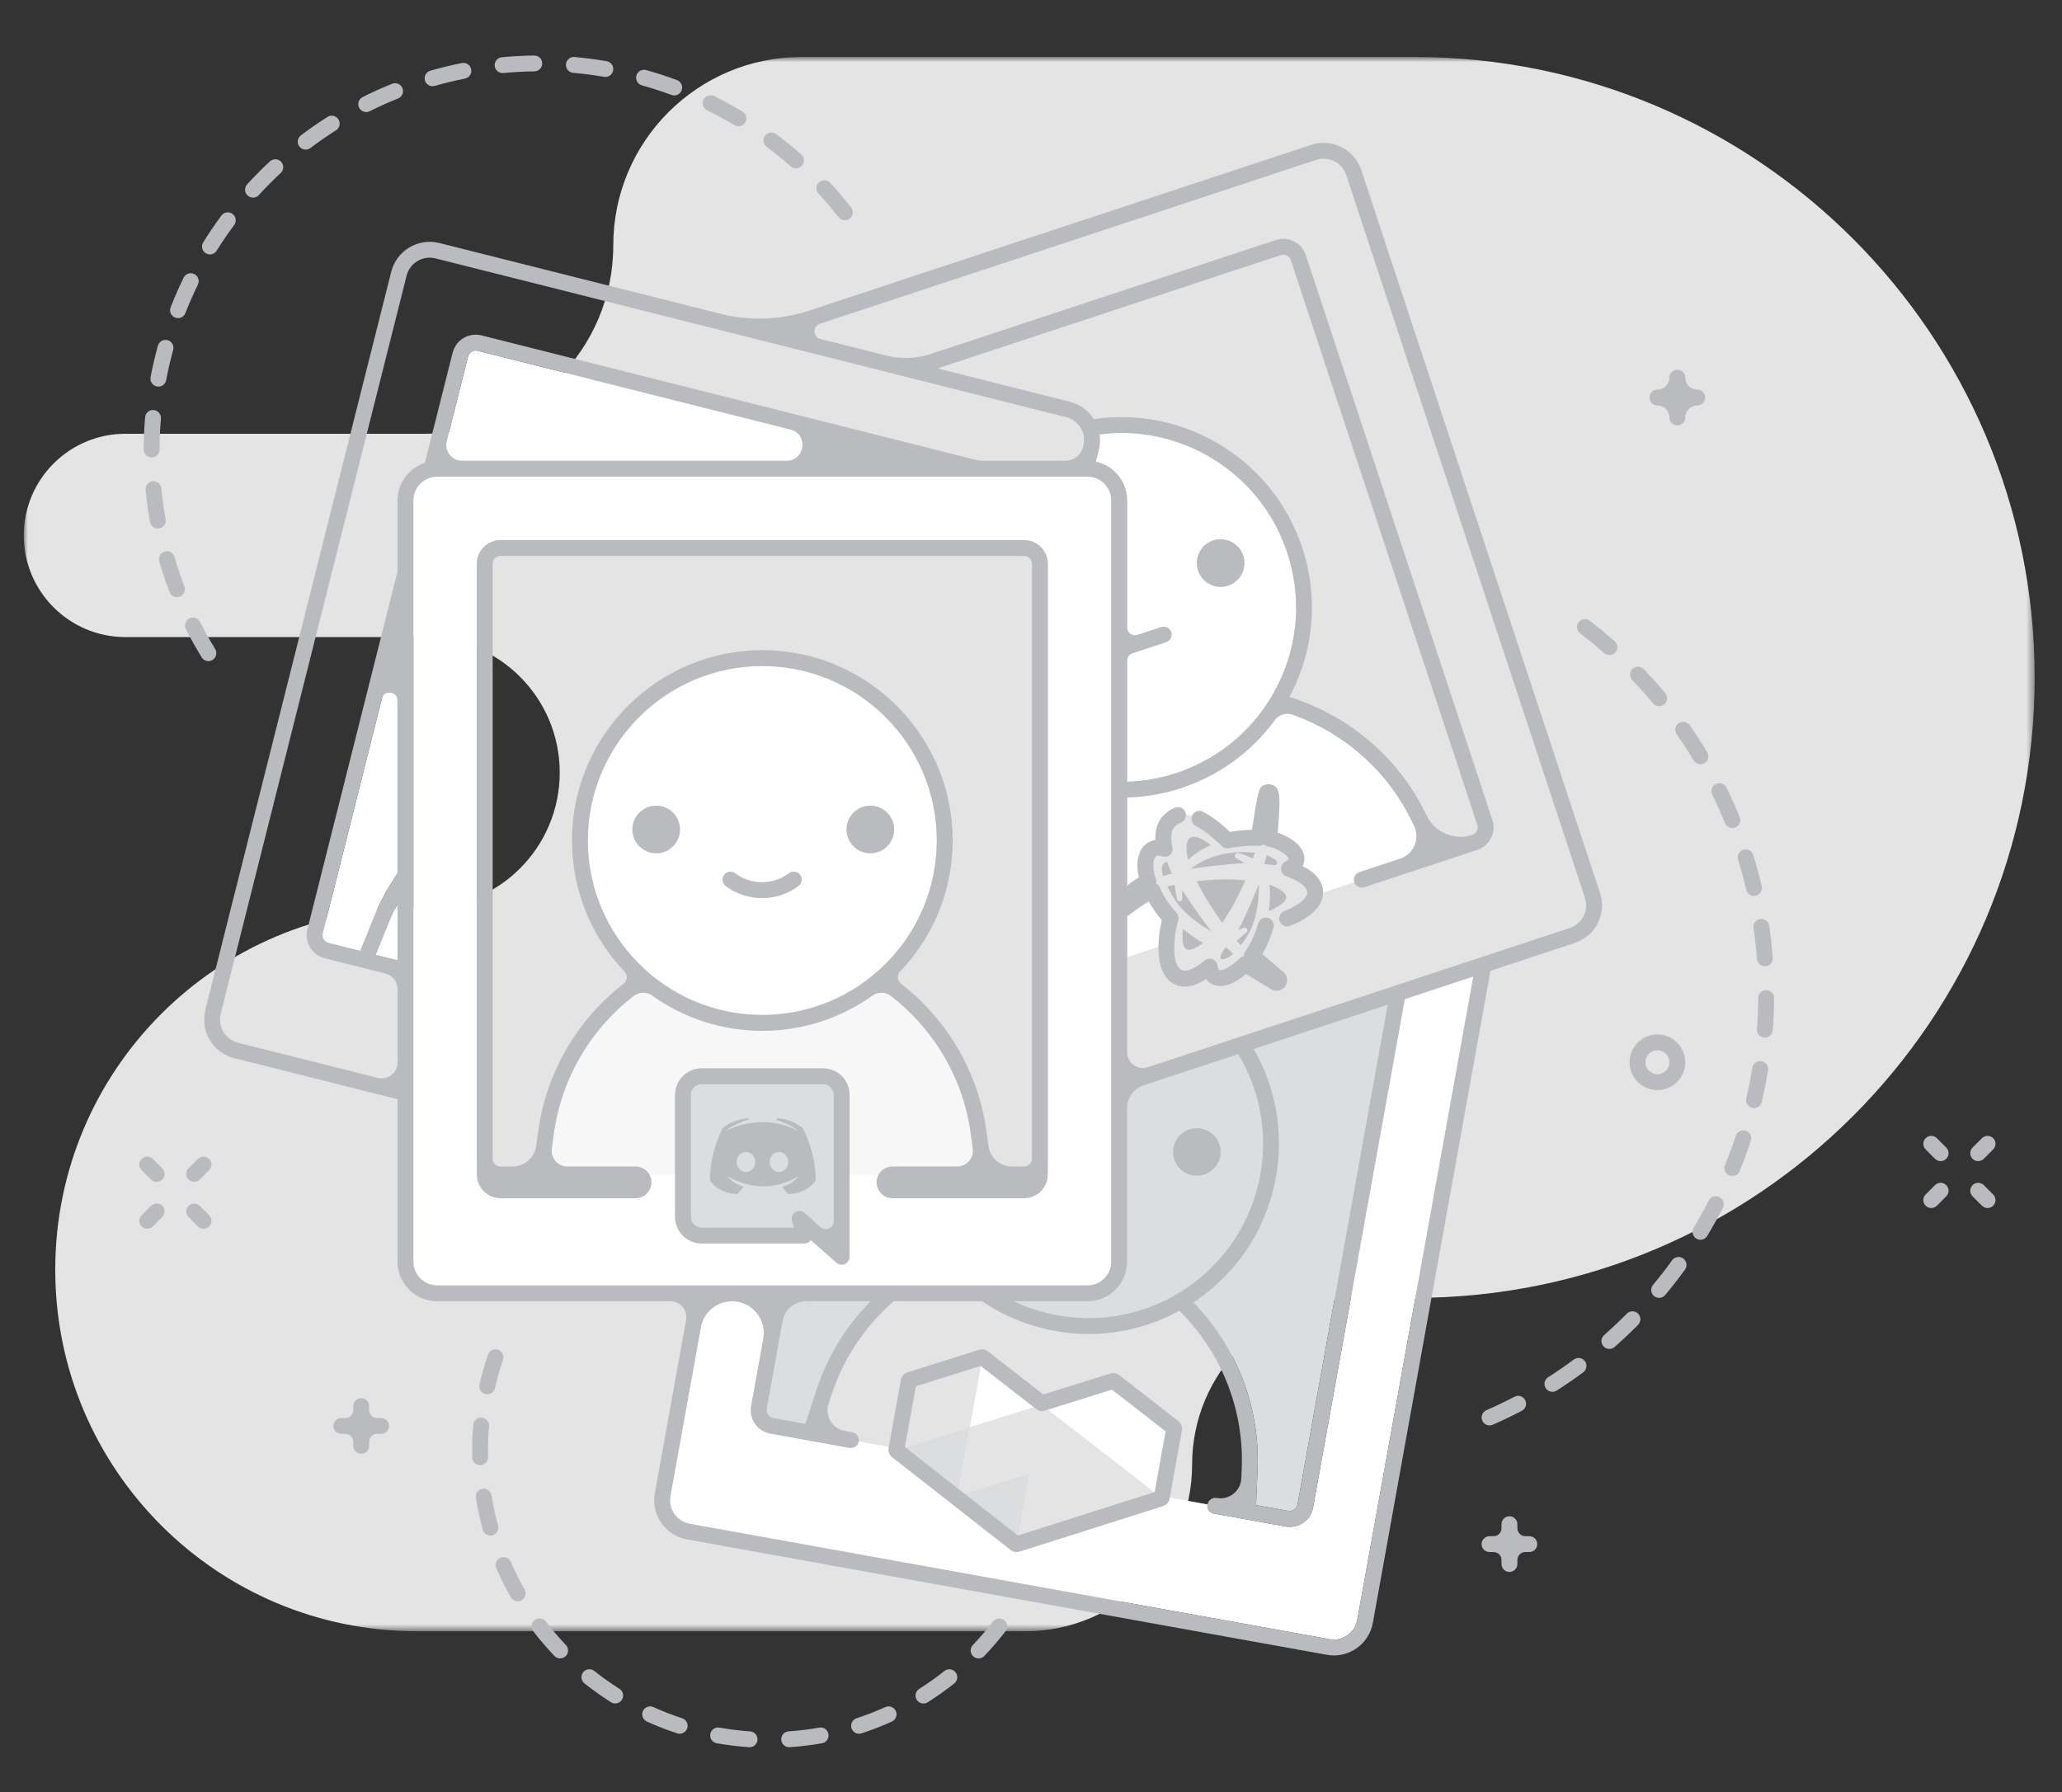 <svg xmlns="http://www.w3.org/2000/svg" width="260" height="226" viewBox="0 0 260 226" xmlns:xlink="http://www.w3.org/1999/xlink">
  <rect x="0" y="0" width="260" height="226" fill="#333333" stroke="none"/>
  <defs>
    <polygon id="a" points="0 199.373 0 .84 253.552 .84 253.552 199.373 0 199.373"/>
  </defs>
  <g fill="none" fill-rule="evenodd">
    <g transform="translate(3 6)">
      <g transform="translate(0 .345)">
        <mask id="b" fill="white">
          <use xlink:href="#a"/>
        </mask>
        <path fill="#F7F7F8" fill-opacity=".9" d="M12.82,48.357 L50.57,48.357 C63.692,48.357 74.329,37.719 74.329,24.598 C74.329,11.477 84.966,0.84 98.087,0.84 L175.312,0.84 C218.523,0.84 253.552,35.87 253.552,79.081 L253.552,79.089 C253.552,122.3 218.523,157.33 175.312,157.33 L168.336,157.33 C156.727,157.33 147.316,166.741 147.316,178.349 L147.316,178.353 C147.316,189.961 137.905,199.373 126.296,199.373 L49.566,199.373 C24.382,199.373 3.966,178.958 3.966,153.774 C3.966,128.59 24.382,108.174 49.566,108.174 L50.489,108.174 C59.927,108.174 67.577,100.524 67.577,91.086 C67.577,81.65 59.927,73.999 50.489,73.999 L12.82,73.999 C5.74,73.999 -0,68.259 -0,61.179 L-0,61.176 C-0,54.096 5.74,48.357 12.82,48.357" mask="url(#b)"/>
      </g>
      <path fill="#FFFFFF" d="M144.476,183.004 C144.468,183.057 144.453,183.108 144.435,183.159 C144.418,183.209 144.399,183.262 144.382,183.297 C144.351,183.364 144.292,183.462 144.246,183.521 C144.226,183.547 144.206,183.571 144.183,183.596 C144.155,183.625 144.125,183.653 144.095,183.68 C144.066,183.705 144.03,183.734 143.993,183.762 L143.993,183.763 C143.975,183.776 143.953,183.79 143.93,183.804 C143.923,183.809 143.915,183.814 143.907,183.817 C143.881,183.833 143.852,183.848 143.828,183.859 C143.827,183.86 143.827,183.86 143.826,183.861 C143.774,183.889 143.719,183.911 143.662,183.929 L125.549,189.676 C125.508,189.689 125.457,189.7 125.407,189.71 C125.379,189.715 125.35,189.72 125.32,189.724 C125.308,189.725 125.296,189.727 125.282,189.727 C125.255,189.73 125.228,189.731 125.203,189.731 L125.203,189.73 C125.115,189.743 125.038,189.724 124.975,189.712 C124.859,189.691 124.749,189.654 124.647,189.602 C124.621,189.588 124.585,189.567 124.559,189.552 C124.538,189.538 124.489,189.506 124.468,189.49 L109.487,177.764 C109.456,177.739 109.425,177.713 109.397,177.685 C109.374,177.661 109.352,177.639 109.332,177.616 C109.311,177.592 109.269,177.542 109.251,177.516 C109.219,177.471 109.18,177.406 109.156,177.356 C109.145,177.337 109.135,177.314 109.124,177.288 C109.108,177.252 109.094,177.214 109.082,177.176 C109.064,177.117 109.043,177.019 109.037,176.957 C109.028,176.878 109.029,176.75 109.04,176.671 L109.076,176.471 L105.272,175.785 C105.175,176.328 104.659,176.692 104.112,176.592 L94.135,174.792 C92.507,174.498 91.421,172.935 91.715,171.307 L94.096,158.108 L85.966,158.108 L81.534,182.681 C81.24,184.308 82.326,185.871 83.954,186.165 L164.653,200.72 C165.44,200.866 166.238,200.69 166.895,200.233 C167.554,199.775 167.994,199.089 168.137,198.3 L182.774,117.146 L174.131,120 L162.571,184.088 C162.31,185.536 161.043,186.555 159.621,186.555 C159.445,186.555 159.267,186.539 159.087,186.507 L150.065,184.88 C149.52,184.781 149.16,184.262 149.257,183.718 L144.502,182.86 L144.476,183.004 Z"/>
      <path fill="#DCDDDE" d="M94.49 172.823L98.552 173.555 99.948 169.274C101.356 164.953 103.738 161.173 106.778 158.107L96.128 158.107 93.683 171.662C93.585 172.204 93.948 172.726 94.49 172.823M155.082 126.29C157.899 131.186 158.895 136.859 157.881 142.483 156.744 148.792 153.218 154.28 147.952 157.936 147.796 158.045 147.633 158.137 147.476 158.241 152.79 163.712 155.905 171.251 155.567 179.305L155.379 183.806 159.441 184.538C159.983 184.638 160.506 184.274 160.603 183.732L171.97 120.714 155.082 126.29z"/>
      <polygon fill="#DCDDDE" points="111.603 168.051 111.634 168.073 111.602 168.049"/>
      <path fill="#DCDDDE" d="M144.961,138.742 C145.255,137.111 146.815,136.028 148.446,136.321 C150.077,136.615 151.16,138.177 150.866,139.806 C150.572,141.436 149.012,142.52 147.381,142.226 C145.751,141.933 144.667,140.373 144.961,138.742 L144.961,138.742 Z M139.122,153.107 C139.122,155.864 136.878,158.107 134.122,158.107 L124.856,158.107 C126.567,158.917 128.408,159.522 130.358,159.874 C136.143,160.919 141.984,159.643 146.811,156.294 C151.638,152.942 154.871,147.911 155.914,142.129 C156.895,136.685 155.77,131.345 153.128,126.936 L139.122,131.56 L139.122,153.107 Z"/>
      <polygon fill="#FFFFFF" points="127.355 171.458 120.682 166.275 119.294 173.97"/>
      <polygon fill="#DCDDDE" points="119.225 174.064 119.208 174.051 111.183 176.552 117.837 181.76"/>
      <polygon fill="#FFFFFF" points="135.799 176.947 142.557 182.181 142.595 182.17 143.977 174.506 137.215 169.244 129.124 171.777"/>
      <polygon fill="#DCDDDE" points="126.776 179.878 118.614 182.368 125.35 187.641 125.378 187.632"/>
      <polygon fill="#DCDDDE" points="139.17 114.696 139.17 114.696 143.071 113.408"/>
      <path fill="#FFFFFF" d="M143.071 113.407C143.082 112.276 143.248 111.103 143.504 110.046 142.833 109.263 142.297 108.487 141.863 107.669 140.894 108.224 139.813 109.052 139.435 109.347 139.339 109.422 139.23 109.468 139.121 109.513L139.121 114.609C139.135 114.639 139.159 114.662 139.17 114.695L143.071 113.407zM139.121 105.717C139.548 105.349 140.041 104.981 140.609 104.656 140.376 103.683 140.314 102.491 140.722 101.509 141.026 100.781 141.569 100.257 142.25 100.032 142.393 99.985 142.541 99.95 142.692 99.93 142.607 98.115 143.296 96.836 144.779 96.042 144.925 95.965 145.075 95.901 145.228 95.85 145.755 95.673 146.32 95.958 146.494 96.482 146.52 96.562 146.518 96.643 146.524 96.724 146.774 96.749 147.036 96.802 147.312 96.891 147.323 96.864 147.321 96.836 147.335 96.81 147.589 96.319 148.191 96.123 148.683 96.379 149.727 96.917 150.87 97.772 152.083 98.922 153.09 98.757 153.998 98.67 154.862 98.657 155.716 93.238 155.752 93.225 156.52 92.974 156.689 92.919 156.95 92.884 157.12 92.918 158.436 93.194 158.518 94.049 158.101 99.01 159.56 99.509 161.292 100.571 161.452 102.081 161.482 102.365 161.466 102.781 161.252 103.221 162.953 104.106 163.819 105.218 163.832 106.539 163.832 106.543 163.831 106.548 163.831 106.552L167.761 105.255C167.588 104.731 167.871 104.165 168.397 103.992L176.804 101.216 174.941 97.416C171.571 90.537 165.494 85.699 158.54 83.659 155.579 88.238 151.19 91.654 145.939 93.387 143.679 94.134 141.387 94.507 139.121 94.572L139.121 105.717z"/>
      <path fill="#FFFFFF" d="M149.971 62.16C151.545 61.639 153.241 62.495 153.761 64.067 154.28 65.641 153.426 67.338 151.852 67.856 150.279 68.376 148.583 67.522 148.063 65.948 147.544 64.376 148.398 62.679 149.971 62.16M139.121 57.108L139.121 74.501 143.411 73.085C143.936 72.907 144.501 73.198 144.674 73.722 144.847 74.246 144.562 74.811 144.038 74.984L139.121 76.606 139.121 92.582C141.179 92.516 143.26 92.165 145.312 91.489 150.892 89.645 155.42 85.74 158.063 80.493 160.706 75.243 161.147 69.279 159.304 63.7 156.254 54.462 147.633 48.596 138.396 48.596 137.484 48.596 136.565 48.67 135.645 48.786 135.74 49.429 135.708 50.09 135.545 50.739L135.171 52.222C137.425 52.708 139.121 54.712 139.121 57.108M38.425 112.906L42.428 113.913 44.113 109.734C44.918 107.74 45.933 105.882 47.122 104.172L47.122 74.272 37.699 111.692C37.565 112.227 37.89 112.77 38.425 112.906M57.227 38.237C56.967 38.172 56.699 38.212 56.47 38.348 56.241 38.485 56.079 38.704 56.013 38.963L52.703 52.108 112.313 52.108 57.227 38.237zM44.385 114.406L47.121 115.094 47.121 108.01C46.699 108.808 46.31 109.632 45.967 110.483L44.385 114.406z"/>
      <path fill="#FFFFFF" d="M57.121,65.108 C57.121,63.454 58.468,62.108 60.121,62.108 L126.121,62.108 C127.775,62.108 129.121,63.454 129.121,65.108 L129.121,140.108 C129.121,141.762 127.775,143.108 126.121,143.108 L109.954,143.108 C109.4,143.108 108.954,142.661 108.954,142.108 L104.121,142.108 L104.121,152.488 C104.121,152.88 103.892,153.236 103.535,153.398 C103.403,153.459 103.261,153.488 103.121,153.488 C102.885,153.488 102.65,153.404 102.465,153.242 L99.24,150.39 C99.236,150.398 99.23,150.406 99.225,150.414 C99.035,150.665 98.74,150.812 98.424,150.812 L85.46,150.812 C83.62,150.812 82.121,149.31 82.121,147.463 L82.121,142.108 L77.26,142.108 C77.26,142.661 76.811,143.108 76.26,143.108 L60.121,143.108 C58.468,143.108 57.121,141.762 57.121,140.108 L57.121,65.108 Z M52.121,156.108 L134.121,156.108 C135.775,156.108 137.121,154.762 137.121,153.108 L137.121,57.108 C137.121,55.454 135.775,54.108 134.121,54.108 L52.121,54.108 C50.468,54.108 49.121,55.454 49.121,57.108 L49.121,153.108 C49.121,154.762 50.468,156.108 52.121,156.108 L52.121,156.108 Z"/>
      <path fill="#F7F7F8" d="M109.953,141.108 L119.974,141.108 L119.398,136.917 C118.354,129.325 114.098,122.824 108.129,118.706 C104.016,122.012 98.797,123.997 93.121,123.997 C87.446,123.997 82.228,122.012 78.115,118.707 C72.145,122.824 67.888,129.326 66.844,136.917 L66.268,141.108 L76.26,141.108 C76.812,141.108 77.26,141.555 77.26,142.108 L82.121,142.108 L82.121,132.078 C82.121,130.231 83.62,128.729 85.46,128.729 L100.782,128.729 C102.623,128.729 104.121,130.231 104.121,132.078 L104.121,142.108 L108.953,142.108 C108.953,141.555 109.401,141.108 109.953,141.108"/>
      <path fill="#FFFFFF" d="M79.74,95.608 C81.397,95.608 82.74,96.951 82.74,98.608 C82.74,100.265 81.397,101.608 79.74,101.608 C78.083,101.608 76.74,100.265 76.74,98.608 C76.74,96.951 78.083,95.608 79.74,95.608 M88.306,104.345 C88.636,103.903 89.239,103.796 89.683,104.122 L89.726,104.154 C91.721,105.64 94.501,105.629 96.484,104.128 C96.924,103.794 97.552,103.881 97.885,104.322 C98.218,104.763 98.131,105.39 97.69,105.723 C96.338,106.746 94.712,107.257 93.087,107.257 C91.482,107.257 89.877,106.759 88.534,105.76 C88.091,105.43 87.977,104.789 88.306,104.345 M109.742,98.608 C109.742,100.265 108.399,101.608 106.742,101.608 C105.085,101.608 103.742,100.265 103.742,98.608 C103.742,96.951 105.085,95.608 106.742,95.608 C108.399,95.608 109.742,96.951 109.742,98.608 M115.122,99.997 C115.122,87.866 105.253,77.997 93.122,77.997 C80.991,77.997 71.122,87.866 71.122,99.997 C71.122,112.128 80.991,121.997 93.122,121.997 C105.253,121.997 115.122,112.128 115.122,99.997"/>
      <path fill="#DCDDDE" d="M95.223 141.796C95.87 141.796 96.393 141.232 96.393 140.536 96.393 139.841 95.87 139.276 95.223 139.276 94.577 139.276 94.054 139.841 94.054 140.536 94.054 141.232 94.577 141.796 95.223 141.796M91.058 141.796C91.704 141.796 92.227 141.232 92.227 140.536 92.227 139.841 91.704 139.276 91.058 139.276 90.411 139.276 89.888 139.841 89.888 140.536 89.888 141.232 90.411 141.796 91.058 141.796"/>
      <path fill="#DCDDDE" d="M90.759,143.653 C90.414,144.088 89.996,144.593 89.996,144.593 C87.471,144.516 86.507,142.858 86.507,142.858 C86.507,139.196 88.151,136.226 88.151,136.226 C89.798,134.993 91.358,135.032 91.358,135.032 L91.475,135.166 C89.413,135.756 88.475,136.662 88.475,136.662 C88.475,136.662 88.72,136.52 89.154,136.337 C90.381,135.799 91.347,135.655 91.748,135.617 C91.812,135.607 91.875,135.597 91.94,135.59 C92.642,135.501 93.423,135.476 94.251,135.569 C95.337,135.691 96.507,136.014 97.695,136.662 C97.695,136.662 96.797,135.804 94.847,135.215 L95.007,135.032 C95.007,135.032 96.568,134.993 98.213,136.226 C98.213,136.226 99.859,139.196 99.859,142.858 C99.859,142.858 98.894,144.516 96.369,144.593 C96.369,144.593 95.962,144.101 95.62,143.671 C97.121,143.252 97.687,142.316 97.687,142.316 C97.215,142.624 96.769,142.839 96.368,142.991 C95.799,143.226 95.243,143.385 94.707,143.484 C93.613,143.686 92.607,143.637 91.745,143.478 C91.095,143.357 90.529,143.174 90.067,142.988 C89.805,142.888 89.524,142.759 89.228,142.596 C89.19,142.576 89.155,142.556 89.122,142.538 C89.104,142.529 89.088,142.519 89.072,142.509 C88.867,142.393 88.756,142.316 88.756,142.316 C88.756,142.316 89.305,143.224 90.759,143.653 L90.759,143.653 Z M102.122,132.078 C102.122,131.335 101.521,130.729 100.782,130.729 L85.461,130.729 C84.722,130.729 84.122,131.335 84.122,132.078 L84.122,147.464 C84.122,148.207 84.722,148.812 85.461,148.812 L97.095,148.812 L96.858,147.988 C96.733,147.556 96.912,147.095 97.294,146.859 C97.456,146.759 97.637,146.711 97.818,146.711 C98.064,146.711 98.308,146.801 98.498,146.977 L102.122,150.289 L102.122,132.078 Z"/>
      <path fill="#B9BBBE" d="M22.944 25.934C23.109 26.037 23.291 26.085 23.472 26.085 23.806 26.085 24.132 25.918 24.321 25.614 25.008 24.511 25.75 23.421 26.527 22.375 26.856 21.932 26.763 21.306 26.319 20.977 25.876 20.648 25.249 20.741 24.92 21.184 24.112 22.273 23.34 23.408 22.624 24.557 22.332 25.026 22.475 25.642 22.944 25.934M19.082 34.052C19.202 34.099 19.325 34.12 19.445 34.12 19.845 34.12 20.223 33.879 20.377 33.484 20.85 32.273 21.379 31.066 21.951 29.895 22.193 29.399 21.987 28.8 21.491 28.558 20.993 28.313 20.395 28.521 20.154 29.018 19.558 30.238 19.007 31.495 18.514 32.757 18.313 33.271 18.568 33.851 19.082 34.052M35.544 12.869C35.754 12.869 35.966 12.804 36.146 12.667 37.186 11.881 38.268 11.129 39.363 10.433 39.829 10.138 39.967 9.519 39.671 9.054 39.375 8.589 38.757 8.447 38.291 8.746 37.15 9.47 36.023 10.253 34.94 11.071 34.5 11.404 34.412 12.032 34.745 12.473 34.942 12.732 35.241 12.869 35.544 12.869M28.901 18.922C29.172 18.922 29.443 18.813 29.64 18.597 30.516 17.637 31.444 16.701 32.397 15.815 32.801 15.438 32.824 14.805 32.448 14.401 32.071 13.997 31.438 13.975 31.035 14.35 30.042 15.274 29.076 16.248 28.163 17.247 27.791 17.655 27.819 18.287 28.227 18.66 28.419 18.835 28.66 18.922 28.901 18.922M23.278 77.372C23.456 77.372 23.636 77.324 23.799 77.225 24.27 76.936 24.418 76.321 24.13 75.851 23.452 74.742 22.811 73.591 22.223 72.429 21.974 71.935 21.373 71.736 20.88 71.987 20.387 72.236 20.189 72.838 20.438 73.331 21.05 74.541 21.718 75.74 22.424 76.893 22.612 77.202 22.941 77.372 23.278 77.372M43.176 8.131C43.326 8.131 43.479 8.097 43.622 8.026 44.783 7.445 45.985 6.905 47.191 6.42 47.704 6.214 47.952 5.632 47.746 5.119 47.54 4.608 46.958 4.36 46.446 4.565 45.189 5.069 43.938 5.632 42.728 6.236 42.234 6.484 42.033 7.084 42.28 7.578 42.456 7.929 42.809 8.131 43.176 8.131M16.783 42.739C16.845 42.752 16.908 42.758 16.97 42.758 17.441 42.758 17.861 42.423 17.951 41.943 18.193 40.666 18.49 39.383 18.835 38.129 18.982 37.596 18.669 37.045 18.137 36.898 17.606 36.754 17.054 37.065 16.908 37.596 16.548 38.904 16.238 40.24 15.986 41.572 15.884 42.114 16.24 42.636 16.783 42.739M19.002 64.24C18.848 63.709 18.295 63.401 17.763 63.557 17.232 63.712 16.927 64.266 17.081 64.796 17.46 66.102 17.896 67.403 18.377 68.665 18.529 69.064 18.909 69.308 19.312 69.308 19.43 69.308 19.551 69.288 19.668 69.243 20.184 69.046 20.443 68.469 20.246 67.953 19.784 66.742 19.365 65.492 19.002 64.24M16.114 51.7L16.117 51.7C16.668 51.7 17.115 51.255 17.117 50.703 17.122 49.397 17.18 48.081 17.29 46.791 17.336 46.24 16.928 45.758 16.378 45.711 15.826 45.651 15.343 46.071 15.297 46.621 15.183 47.965 15.122 49.336 15.117 50.696 15.115 51.248 15.561 51.697 16.114 51.7M16.253 54.697C15.703 54.752 15.301 55.24 15.355 55.789 15.487 57.139 15.676 58.499 15.917 59.83 16.004 60.312 16.425 60.651 16.899 60.651 16.959 60.651 17.019 60.647 17.079 60.636 17.622 60.538 17.983 60.017 17.884 59.474 17.653 58.197 17.472 56.892 17.345 55.596 17.292 55.045 16.812 54.653 16.253 54.697M96.703 14.985C96.893 15.153 97.129 15.235 97.365 15.235 97.641 15.235 97.917 15.121 98.115 14.897 98.48 14.483 98.441 13.851 98.027 13.485 97.012 12.589 95.947 11.722 94.862 10.911 94.419 10.579 93.793 10.671 93.462 11.113 93.132 11.554 93.222 12.181 93.664 12.512 94.706 13.292 95.728 14.124 96.703 14.985M51.545 4.872C51.636 4.872 51.729 4.859 51.82 4.834 53.065 4.477 54.345 4.168 55.626 3.913 56.168 3.806 56.519 3.279 56.412 2.737 56.304 2.196 55.78 1.842 55.235 1.952 53.901 2.218 52.567 2.54 51.271 2.91 50.74 3.062 50.432 3.616 50.584 4.146 50.71 4.586 51.11 4.872 51.545 4.872M69.272 3.183C70.575 3.298 71.883 3.467 73.159 3.687 73.216 3.697 73.273 3.702 73.33 3.702 73.808 3.702 74.23 3.358 74.314 2.871 74.408 2.327 74.043 1.81 73.498 1.716 72.168 1.488 70.805 1.311 69.448 1.191 68.899 1.135 68.412 1.549 68.364 2.099 68.315 2.649 68.722 3.134 69.272 3.183M60.373 3.213C60.404 3.213 60.437 3.212 60.468 3.208 61.755 3.087 63.072 3.017 64.379 3 64.931 2.993 65.374 2.539 65.367 1.987 65.359 1.436 64.947 1.017 64.353 1 62.992 1.018 61.621 1.091 60.281 1.218 59.73 1.27 59.328 1.757 59.379 2.307 59.428 2.824 59.864 3.213 60.373 3.213M86.16 7.909C87.327 8.483 88.485 9.114 89.599 9.783 89.76 9.88 89.937 9.925 90.113 9.925 90.452 9.925 90.784 9.752 90.971 9.44 91.255 8.966 91.102 8.351 90.628 8.068 89.467 7.37 88.261 6.713 87.044 6.114 86.547 5.872 85.949 6.074 85.705 6.569 85.461 7.064 85.664 7.665 86.16 7.909M102.74 21.392C102.937 21.644 103.231 21.776 103.528 21.776 103.744 21.776 103.961 21.706 104.144 21.563 104.579 21.223 104.656 20.594 104.315 20.16 103.481 19.094 102.592 18.048 101.672 17.052 101.298 16.648 100.665 16.621 100.259 16.996 99.853 17.371 99.828 18.003 100.203 18.41 101.086 19.366 101.94 20.37 102.74 21.392M77.937 4.762C79.187 5.113 80.441 5.52 81.664 5.973 81.779 6.016 81.896 6.035 82.012 6.035 82.418 6.035 82.8 5.786 82.949 5.383 83.141 4.866 82.877 4.29 82.359 4.098 81.085 3.625 79.779 3.2 78.476 2.836 77.943 2.686 77.392 2.997 77.244 3.53 77.095 4.062 77.405 4.614 77.937 4.762M148.446 136.322C146.816 136.028 145.256 137.111 144.961 138.742 144.667 140.373 145.751 141.933 147.381 142.226 149.012 142.521 150.572 141.437 150.866 139.807 151.16 138.176 150.077 136.616 148.446 136.322M142.595 182.169L142.557 182.181 125.377 187.632 125.349 187.641 118.614 182.368 117.837 181.76 111.183 176.552 111.102 176.488 112.485 168.824 120.66 166.258 120.682 166.275 127.355 171.458 127.743 171.759C128.002 171.959 128.342 172.022 128.655 171.923L129.123 171.776 137.214 169.243 143.977 174.505 142.595 182.169zM111.634 168.073L111.603 168.051 111.601 168.049 111.634 168.073zM145.96 173.713C145.955 173.7 145.949 173.688 145.944 173.677 145.926 173.637 145.887 173.566 145.865 173.529 145.847 173.502 145.822 173.465 145.802 173.44 145.75 173.372 145.657 173.277 145.59 173.226L138.11 167.406C138.07 167.375 138.027 167.347 137.983 167.322L137.978 167.319C137.922 167.285 137.855 167.253 137.793 167.231 137.736 167.209 137.627 167.181 137.567 167.171 137.477 167.156 137.343 167.151 137.253 167.161L137.253 167.162C137.229 167.164 137.205 167.167 137.183 167.171 137.17 167.173 137.155 167.176 137.139 167.179 137.099 167.187 137.058 167.196 137.019 167.209L128.556 169.858 121.553 164.419C121.525 164.398 121.46 164.357 121.429 164.338 121.398 164.318 121.364 164.3 121.329 164.283 121.251 164.246 121.17 164.218 121.086 164.199 121.055 164.191 121.024 164.186 120.993 164.181 120.889 164.165 120.738 164.165 120.63 164.186 120.608 164.189 120.588 164.192 120.573 164.195 120.539 164.202 120.506 164.21 120.473 164.221L120.463 164.224 111.403 167.068C111.309 167.099 111.22 167.143 111.18 167.169 111.154 167.184 111.118 167.207 111.093 167.225 111.037 167.264 110.958 167.331 110.912 167.381 110.908 167.385 110.904 167.39 110.9 167.394 110.883 167.412 110.866 167.43 110.851 167.449 110.804 167.506 110.742 167.603 110.709 167.669 110.686 167.716 110.666 167.765 110.65 167.815 110.648 167.823 110.645 167.83 110.642 167.838 110.626 167.888 110.613 167.939 110.603 167.989L109.075 176.471 109.039 176.671C109.03 176.75 109.027 176.878 109.036 176.957 109.043 177.019 109.064 177.117 109.082 177.176 109.094 177.214 109.107 177.252 109.124 177.288 109.135 177.314 109.145 177.337 109.156 177.356 109.18 177.406 109.218 177.471 109.25 177.516 109.269 177.542 109.311 177.592 109.332 177.616 109.351 177.639 109.373 177.661 109.397 177.685 109.425 177.713 109.455 177.739 109.487 177.764L124.468 189.49C124.488 189.506 124.538 189.538 124.559 189.552 124.585 189.567 124.62 189.588 124.647 189.602 124.749 189.654 124.859 189.691 124.974 189.712 125.038 189.724 125.116 189.743 125.202 189.73L125.202 189.731C125.228 189.731 125.255 189.73 125.283 189.727 125.295 189.727 125.307 189.725 125.319 189.724 125.349 189.72 125.379 189.715 125.408 189.71 125.457 189.7 125.509 189.689 125.549 189.676L143.662 183.929C143.719 183.911 143.773 183.889 143.825 183.861 143.826 183.86 143.827 183.86 143.828 183.859 143.853 183.848 143.881 183.833 143.907 183.817 143.915 183.814 143.923 183.809 143.93 183.804 143.953 183.79 143.974 183.776 143.992 183.763L143.992 183.762C144.03 183.734 144.067 183.705 144.095 183.68 144.125 183.653 144.155 183.625 144.182 183.596 144.205 183.571 144.226 183.547 144.246 183.521 144.291 183.462 144.351 183.364 144.383 183.297 144.399 183.262 144.419 183.209 144.435 183.159 144.453 183.108 144.467 183.057 144.476 183.004L144.502 182.86 146.032 174.38C146.037 174.352 146.041 174.323 146.043 174.295 146.052 174.219 146.053 174.145 146.047 174.078 146.042 174.003 146.02 173.888 145.997 173.815 145.987 173.78 145.974 173.746 145.96 173.713L145.96 173.713z"/>
      <path fill="#B9BBBE" d="M196.679,109.524 C196.319,110.24 195.701,110.772 194.94,111.024 L141.749,128.587 C140.455,129.015 139.122,128.051 139.122,126.688 L139.122,109.513 C139.23,109.467 139.339,109.422 139.436,109.347 C139.813,109.052 140.895,108.224 141.864,107.67 C142.297,108.488 142.834,109.264 143.505,110.045 C143.248,111.103 143.083,112.277 143.072,113.408 C143.054,115.09 143.389,116.673 144.354,117.604 C144.837,118.071 145.901,118.771 147.605,118.208 C148.069,118.054 148.563,117.81 149.08,117.479 C149.202,117.639 149.343,117.78 149.503,117.902 C149.867,118.179 150.658,118.584 151.884,118.178 C152.693,117.912 153.483,117.363 154.116,116.828 L157.265,118.751 C157.48,118.881 157.721,118.944 157.958,118.944 C158.376,118.944 158.787,118.751 159.044,118.394 C159.454,117.832 159.36,117.038 158.829,116.587 L156.171,114.326 C156.857,113.17 157.251,112.054 157.572,111.005 C157.734,110.477 157.437,109.918 156.908,109.756 C156.384,109.594 155.822,109.891 155.66,110.42 C155.317,111.541 154.883,112.744 154.037,113.943 C153.898,114.14 153.84,114.372 153.858,114.597 C153.657,114.627 153.465,114.716 153.31,114.864 C152.562,115.58 151.814,116.095 151.257,116.28 C150.957,116.379 150.777,116.358 150.713,116.309 C150.628,116.245 150.559,116.052 150.53,115.795 C150.488,115.43 150.251,115.119 149.912,114.981 C149.573,114.844 149.185,114.901 148.902,115.134 C148.171,115.733 147.524,116.128 146.978,116.309 C146.168,116.574 145.848,116.267 145.743,116.166 C144.902,115.354 144.826,112.735 145.564,110.07 C145.66,109.723 145.572,109.354 145.329,109.088 C144.367,108.037 143.727,107.066 143.258,105.943 C143.161,105.712 142.988,105.537 142.78,105.433 C142.836,105.23 142.828,105.007 142.744,104.796 C142.397,103.929 142.323,102.87 142.569,102.28 C142.648,102.09 142.752,101.973 142.879,101.931 C143.027,101.88 143.247,101.906 143.516,102.003 C143.857,102.124 144.238,102.054 144.512,101.815 C144.784,101.576 144.907,101.208 144.831,100.853 C144.376,98.726 145.053,98.165 145.717,97.809 C145.762,97.786 145.811,97.764 145.862,97.747 C146.305,97.599 146.557,97.17 146.524,96.724 C146.518,96.643 146.521,96.562 146.494,96.482 C146.32,95.959 145.755,95.673 145.229,95.85 C145.075,95.901 144.926,95.965 144.779,96.043 C143.296,96.836 142.607,98.116 142.693,99.93 C142.541,99.951 142.394,99.985 142.25,100.033 C141.569,100.257 141.027,100.782 140.723,101.509 C140.314,102.492 140.377,103.683 140.61,104.657 C140.041,104.981 139.548,105.349 139.122,105.717 L139.122,94.573 C141.387,94.507 143.679,94.134 145.939,93.387 C150.736,91.803 154.813,88.818 157.739,84.823 C158.264,84.107 159.205,83.849 160.041,84.148 C166.364,86.414 171.817,91.038 174.942,97.417 L175.29,98.128 C176.091,99.761 175.264,101.725 173.537,102.295 L168.397,103.993 C167.872,104.166 167.588,104.731 167.761,105.255 C167.934,105.78 168.496,106.068 169.024,105.891 L183.268,101.188 C184.838,100.67 185.694,98.969 185.176,97.399 L161.659,26.181 C161.408,25.42 160.876,24.802 160.16,24.442 C159.444,24.082 158.632,24.021 157.87,24.273 L114.356,38.641 C112.554,39.237 110.619,39.306 108.779,38.843 L100.455,36.748 C99.485,36.503 99.436,35.141 100.386,34.828 L162.958,14.167 C163.269,14.064 163.585,14.015 163.896,14.015 C165.156,14.015 166.332,14.816 166.747,16.076 L196.848,107.234 C197.099,107.995 197.039,108.808 196.679,109.524 L196.679,109.524 Z M168.137,198.3 C167.995,199.089 167.554,199.776 166.896,200.233 C166.238,200.69 165.44,200.867 164.653,200.72 L83.954,186.166 C82.326,185.872 81.241,184.308 81.534,182.681 L85.373,161.398 C85.717,159.494 87.374,158.108 89.309,158.108 C91.803,158.108 93.688,160.364 93.246,162.818 L91.715,171.307 C91.421,172.938 92.504,174.499 94.135,174.793 L104.112,176.592 C104.659,176.692 105.176,176.329 105.273,175.786 C105.371,175.242 105.011,174.722 104.467,174.624 L103.507,174.451 C101.938,174.168 100.979,172.563 101.474,171.047 L101.85,169.893 C103.382,165.191 106.149,161.172 109.694,158.108 L120.838,158.108 C123.567,159.952 126.664,161.24 130.003,161.842 C131.442,162.101 132.883,162.23 134.314,162.23 C138.297,162.23 142.192,161.221 145.713,159.3 C150.855,164.412 153.89,171.566 153.57,179.221 L153.519,180.434 C153.452,182.028 151.994,183.196 150.425,182.913 L150.419,182.912 C149.875,182.815 149.356,183.175 149.258,183.718 C149.16,184.262 149.521,184.782 150.065,184.88 L159.087,186.507 C159.266,186.54 159.445,186.555 159.621,186.555 C161.044,186.555 162.31,185.537 162.572,184.088 L174.131,120.001 L182.775,117.146 L168.137,198.3 Z M106.778,158.108 C103.738,161.173 101.356,164.954 99.949,169.274 L98.553,173.556 L94.49,172.824 C93.949,172.726 93.585,172.203 93.683,171.662 L95.683,160.576 C95.94,159.147 97.183,158.108 98.635,158.108 L106.778,158.108 Z M52.122,156.108 C50.468,156.108 49.122,154.762 49.122,153.108 L49.122,57.108 C49.122,55.454 50.468,54.108 52.122,54.108 L134.122,54.108 C135.776,54.108 137.122,55.454 137.122,57.108 L137.122,153.108 C137.122,154.762 135.776,156.108 134.122,156.108 L52.122,156.108 Z M96.18,52.108 L55.269,52.108 C53.967,52.108 53.012,50.882 53.33,49.62 L56.013,38.962 C56.079,38.704 56.241,38.485 56.47,38.348 C56.699,38.211 56.967,38.171 57.227,38.237 L96.669,48.169 C98.954,48.744 98.537,52.108 96.18,52.108 L96.18,52.108 Z M159.85,81.392 C162.733,75.667 163.214,69.161 161.204,63.073 C157.495,51.843 146.24,45.185 134.919,46.858 C134.231,45.765 133.174,44.986 131.918,44.67 L115.215,40.463 L158.498,26.171 C158.751,26.087 159.022,26.108 159.26,26.228 C159.499,26.348 159.677,26.554 159.76,26.808 L183.276,98.026 C183.449,98.548 183.162,99.118 182.64,99.29 L182.637,99.291 C180.392,100.032 177.946,99.003 176.906,96.88 L176.738,96.538 C173.191,89.296 166.854,84.156 159.572,81.884 C159.66,81.717 159.764,81.562 159.85,81.392 L159.85,81.392 Z M155.914,142.128 C154.871,147.912 151.638,152.943 146.811,156.295 C141.984,159.644 136.143,160.92 130.358,159.874 C128.408,159.522 126.567,158.918 124.856,158.108 L134.122,158.108 C136.883,158.108 139.122,155.87 139.122,153.108 L139.122,133.729 C139.122,132.435 139.952,131.287 141.181,130.88 L153.128,126.936 C155.77,131.344 156.895,136.685 155.914,142.128 L155.914,142.128 Z M147.476,158.242 C147.634,158.137 147.796,158.045 147.952,157.937 C153.218,154.281 156.744,148.793 157.882,142.484 C158.896,136.86 157.899,131.186 155.082,126.291 L171.97,120.714 L160.604,183.733 C160.506,184.275 159.984,184.638 159.442,184.539 L155.379,183.806 L155.568,179.305 C155.905,171.252 152.79,163.712 147.476,158.242 L147.476,158.242 Z M144.675,73.721 C144.501,73.198 143.937,72.908 143.411,73.086 L140.435,74.068 C139.788,74.282 139.122,73.799 139.122,73.119 L139.122,57.108 C139.122,54.711 137.425,52.708 135.171,52.223 L135.545,50.739 C135.708,50.09 135.74,49.429 135.645,48.787 C136.565,48.67 137.484,48.596 138.397,48.596 C148.469,48.596 157.809,55.572 159.992,66.289 C160.781,70.159 160.501,74.209 159.165,77.925 C156.816,84.464 151.768,89.357 145.312,91.489 C143.261,92.166 141.179,92.517 139.122,92.583 L139.122,77.33 C139.122,76.898 139.399,76.515 139.808,76.38 L144.038,74.984 C144.563,74.811 144.847,74.246 144.675,73.721 L144.675,73.721 Z M47.122,57.108 L47.122,66.083 L35.76,111.204 C35.355,112.81 36.33,114.441 37.937,114.845 L45.61,116.777 C46.499,117.002 47.122,117.8 47.122,118.716 L47.122,127.998 C47.122,129.3 45.897,130.254 44.634,129.937 L27.115,125.525 C26.497,125.37 25.913,125.064 25.494,124.585 C24.823,123.816 24.587,122.814 24.828,121.856 L48.27,28.762 C48.674,27.158 50.308,26.181 51.911,26.586 L131.429,46.609 C132.385,46.849 133.156,47.53 133.515,48.486 C133.74,49.082 133.734,49.741 133.578,50.358 C133.32,51.386 132.394,52.108 131.333,52.108 L120.791,52.108 C120.6,52.108 120.41,52.085 120.226,52.038 L57.716,36.297 C56.76,36.057 55.757,36.292 54.988,36.963 C54.508,37.382 54.201,37.966 54.046,38.584 L50.573,52.378 C48.576,53.035 47.122,54.895 47.122,57.108 L47.122,57.108 Z M47.122,104.172 C45.933,105.881 44.918,107.74 44.113,109.735 L42.428,113.914 L38.425,112.906 C37.889,112.771 37.565,112.227 37.7,111.692 L45.152,82.095 C45.44,80.953 47.122,81.162 47.122,82.339 L47.122,104.172 Z M47.122,115.095 L44.386,114.407 L45.968,110.483 C46.311,109.631 46.7,108.808 47.122,108.011 L47.122,115.095 Z M198.747,106.607 L168.647,15.449 C167.783,12.83 164.948,11.4 162.331,12.268 L99.019,33.173 C95.415,34.364 91.546,34.503 87.865,33.577 L52.4,24.646 C49.724,23.975 47.004,25.601 46.33,28.274 L22.935,121.181 C22.652,122.308 22.679,123.515 23.148,124.579 C23.787,126.029 25.014,127.058 26.516,127.437 L47.122,132.626 L47.122,153.108 C47.122,155.87 49.361,158.108 52.122,158.108 L81.542,158.108 C82.788,158.108 83.731,159.236 83.51,160.463 L79.567,182.326 C79.077,185.039 80.886,187.644 83.599,188.134 L164.297,202.689 C164.597,202.743 164.898,202.77 165.196,202.77 C166.205,202.77 167.19,202.463 168.036,201.876 C169.134,201.114 169.868,199.97 170.105,198.656 L184.935,116.433 L195.38,112.984 C196.484,112.62 197.49,111.95 198.137,110.985 C199.021,109.668 199.234,108.078 198.747,106.607 L198.747,106.607 Z"/>
      <path fill="#B9BBBE" d="M151.852 67.857C153.425 67.337 154.28 65.641 153.761 64.068 153.242 62.495 151.544 61.64 149.971 62.16 148.398 62.679 147.543 64.376 148.064 65.949 148.583 67.523 150.28 68.377 151.852 67.857M150.914 114.896C150.965 114.974 151.166 115.009 151.487 114.904 151.808 114.798 152.165 114.58 152.515 114.277L151.569 113.455C150.845 114.337 150.845 114.791 150.914 114.896M159.18 107.154C159.169 106.64 158.405 106.07 157.06 105.562 157.189 106.528 157.158 107.715 156.97 108.904 158.893 108.098 159.186 107.47 159.18 107.154M153.793 111.001C153.957 110.931 154.147 110.991 154.24 111.144 154.333 111.296 154.3 111.492 154.163 111.605 153.862 111.855 153.335 112.294 152.943 112.642 153.103 112.818 153.244 112.97 153.408 113.146L153.454 113.194C155.281 110.974 155.722 108.472 155.74 105.458 155.413 106.284 154.136 109.461 153.128 111.292 153.373 111.185 153.614 111.079 153.793 111.001M158.044 102.774C158.036 102.699 157.932 102.323 156.716 101.845 156.614 102.215 156.493 102.667 156.411 102.974L157.822 103.108C157.929 103.029 158.058 102.904 158.044 102.774M149.689 100.591C148.655 99.763 147.775 99.394 147.234 99.571 146.589 99.784 146.433 100.888 146.802 102.438 147.34 101.95 148.384 101.112 149.689 100.591M154.03 105.016C152.023 104.833 150.027 104.874 147.885 105.135 148.712 106.848 149.767 108.416 150.867 110.052L151.085 110.375C152.264 108.739 153.147 107.004 154.03 105.016M146.489 113.632C146.679 113.798 146.967 113.819 147.341 113.696 147.726 113.569 148.177 113.3 148.687 112.896 148.209 112.665 147.427 112.175 146.175 111.152 146.004 112.415 146.114 113.306 146.489 113.632M146.084 107.315C146.098 107.485 145.982 107.636 145.815 107.668 145.639 107.701 145.468 107.588 145.43 107.413 145.338 106.987 145.181 106.211 145.11 105.586 144.817 105.652 144.456 105.738 144.188 105.801 145.285 107.92 146.299 109.432 149.727 111.455 149.119 110.648 147.231 108.115 146.088 106.261 146.047 106.629 146.06 107.026 146.084 107.315M153.136 101.579C153.81 101.725 154.545 102.073 154.96 102.29 155.035 102.074 155.134 101.79 155.225 101.531 153.264 101.362 151.576 101.522 150.074 102.018 149.042 102.359 148.076 102.869 147.202 103.534 147.204 103.54 147.207 103.547 147.209 103.554L147.322 103.538C147.501 103.513 151.3 102.982 153.906 102.848 153.615 102.656 153.275 102.457 152.893 102.254 152.74 102.173 152.664 101.997 152.713 101.831 152.767 101.649 152.951 101.539 153.136 101.579M144.219 102.751C144.114 102.73 144.019 102.733 143.937 102.761 143.749 102.822 143.644 103.005 143.59 103.147 143.444 103.526 143.475 104.036 143.659 104.48L144.764 104.149C144.39 103.427 144.256 103.011 144.219 102.751"/>
      <path fill="#B9BBBE" d="M161.253 103.221C161.467 102.782 161.482 102.366 161.451 102.081 161.292 100.572 159.56 99.509 158.1 99.01 158.518 94.049 158.437 93.194 157.121 92.918 156.949 92.884 156.689 92.919 156.521 92.974 155.753 93.225 155.716 93.238 154.862 98.658 153.998 98.67 153.09 98.757 152.083 98.922 150.87 97.772 149.728 96.917 148.682 96.379 148.192 96.123 147.588 96.319 147.336 96.81 147.322 96.836 147.323 96.865 147.313 96.891 147.117 97.367 147.302 97.918 147.767 98.157 148.738 98.658 149.843 99.515 151.051 100.706 151.283 100.936 151.614 101.036 151.934 100.978 153.382 100.711 154.534 100.617 155.669 100.669 155.915 100.686 156.146 100.603 156.328 100.46 156.462 100.594 156.636 100.691 156.834 100.732 158.083 100.985 159.416 101.852 159.462 102.291 159.474 102.404 159.245 102.571 159.045 102.679 158.701 102.867 158.498 103.24 158.527 103.63 158.556 104.022 158.811 104.361 159.18 104.495 160.858 105.112 161.825 105.864 161.832 106.559 161.837 107.123 161.074 108.039 158.915 108.916 158.403 109.124 158.157 109.707 158.365 110.219 158.523 110.608 158.897 110.843 159.292 110.843 159.417 110.843 159.545 110.82 159.668 110.77 163.117 109.368 163.837 107.705 163.831 106.552 163.831 106.548 163.832 106.543 163.832 106.539 163.819 105.218 162.953 104.106 161.253 103.221M45.057 172.826L44.547 172.826C43.995 172.826 43.547 172.379 43.547 171.826L43.547 171.315C43.547 170.763 43.099 170.315 42.547 170.315 41.994 170.315 41.547 170.763 41.547 171.315L41.547 171.826C41.547 172.379 41.099 172.826 40.547 172.826L40.037 172.826C39.485 172.826 39.037 173.273 39.037 173.826 39.037 174.379 39.485 174.826 40.037 174.826L40.547 174.826C41.099 174.826 41.547 175.273 41.547 175.826L41.547 176.336C41.547 176.888 41.994 177.336 42.547 177.336 43.099 177.336 43.547 176.888 43.547 176.336L43.547 175.826C43.547 175.273 43.995 174.826 44.547 174.826L45.057 174.826C45.609 174.826 46.057 174.379 46.057 173.826 46.057 173.273 45.609 172.826 45.057 172.826M205.986 45.135L205.986 45.135C206.82 45.135 207.496 45.811 207.496 46.645 207.496 47.198 207.944 47.645 208.496 47.645 209.049 47.645 209.496 47.198 209.496 46.645 209.496 45.811 210.172 45.135 211.006 45.135 211.558 45.135 212.006 44.688 212.006 44.135 212.006 43.582 211.558 43.135 211.006 43.135 210.172 43.135 209.496 42.459 209.496 41.625 209.496 41.073 209.049 40.625 208.496 40.625 207.944 40.625 207.496 41.073 207.496 41.625 207.496 42.459 206.82 43.135 205.986 43.135L205.986 43.135C205.434 43.135 204.986 43.582 204.986 44.135 204.986 44.688 205.434 45.135 205.986 45.135M189.837 187.731L189.327 187.731C188.775 187.731 188.327 187.284 188.327 186.731L188.327 186.221C188.327 185.668 187.879 185.221 187.327 185.221 186.775 185.221 186.327 185.668 186.327 186.221L186.327 186.731C186.327 187.284 185.879 187.731 185.327 187.731L184.817 187.731C184.265 187.731 183.817 188.178 183.817 188.731 183.817 189.284 184.265 189.731 184.817 189.731L185.327 189.731C185.879 189.731 186.327 190.179 186.327 190.731L186.327 191.241C186.327 191.793 186.775 192.241 187.327 192.241 187.879 192.241 188.327 191.793 188.327 191.241L188.327 190.731C188.327 190.179 188.775 189.731 189.327 189.731L189.837 189.731C190.389 189.731 190.837 189.284 190.837 188.731 190.837 188.178 190.389 187.731 189.837 187.731M21.96 140.155L20.777 141.339C20.386 141.729 20.386 142.362 20.777 142.753 20.972 142.948 21.228 143.046 21.484 143.046 21.74 143.046 21.996 142.948 22.191 142.753L23.374 141.569C23.765 141.178 23.765 140.546 23.374 140.155 22.983 139.764 22.35 139.764 21.96 140.155M16.043 146.071L14.86 147.255C14.469 147.645 14.469 148.278 14.86 148.669 15.055 148.864 15.311 148.962 15.567 148.962 15.823 148.962 16.079 148.864 16.274 148.669L17.457 147.485C17.848 147.094 17.848 146.462 17.457 146.071 17.066 145.68 16.433 145.68 16.043 146.071M22.191 146.071C21.8 145.68 21.168 145.68 20.777 146.071 20.386 146.462 20.386 147.094 20.777 147.485L21.96 148.669C22.155 148.864 22.411 148.962 22.667 148.962 22.923 148.962 23.179 148.864 23.374 148.669 23.765 148.278 23.765 147.645 23.374 147.255L22.191 146.071zM16.274 140.155C15.883 139.764 15.251 139.764 14.86 140.155 14.469 140.546 14.469 141.178 14.86 141.569L16.043 142.753C16.238 142.948 16.494 143.046 16.75 143.046 17.006 143.046 17.262 142.948 17.457 142.753 17.848 142.362 17.848 141.729 17.457 141.339L16.274 140.155zM246.43 140.43C246.686 140.43 246.942 140.332 247.137 140.137L248.321 138.953C248.711 138.563 248.711 137.93 248.321 137.539 247.93 137.149 247.297 137.149 246.907 137.539L245.723 138.723C245.332 139.114 245.332 139.746 245.723 140.137 245.918 140.332 246.174 140.43 246.43 140.43M240.99 143.456L239.807 144.639C239.416 145.029 239.416 145.662 239.807 146.053 240.002 146.248 240.258 146.346 240.514 146.346 240.77 146.346 241.026 146.248 241.221 146.053L242.404 144.87C242.795 144.479 242.795 143.847 242.404 143.456 242.013 143.065 241.381 143.065 240.99 143.456M248.321 144.639L247.137 143.456C246.747 143.066 246.113 143.066 245.723 143.456 245.333 143.847 245.333 144.481 245.723 144.87L246.907 146.053C247.102 146.248 247.358 146.346 247.614 146.346 247.87 146.346 248.126 146.248 248.321 146.053 248.712 145.662 248.712 145.029 248.321 144.639M241.221 137.539C240.83 137.148 240.198 137.148 239.807 137.539 239.416 137.93 239.416 138.562 239.807 138.953L240.99 140.137C241.185 140.332 241.441 140.43 241.697 140.43 241.953 140.43 242.209 140.332 242.404 140.137 242.795 139.746 242.795 139.113 242.404 138.723L241.221 137.539zM205.986 126.453C206.819 126.453 207.496 127.131 207.496 127.963 207.496 128.795 206.819 129.473 205.986 129.473 205.153 129.473 204.476 128.795 204.476 127.963 204.476 127.131 205.153 126.453 205.986 126.453M205.986 131.473C207.922 131.473 209.496 129.898 209.496 127.963 209.496 126.027 207.922 124.453 205.986 124.453 204.051 124.453 202.476 126.027 202.476 127.963 202.476 129.898 204.051 131.473 205.986 131.473M79.74 95.608C78.083 95.608 76.74 96.951 76.74 98.608 76.74 100.265 78.083 101.608 79.74 101.608 81.397 101.608 82.74 100.265 82.74 98.608 82.74 96.951 81.397 95.608 79.74 95.608M106.742 95.608C105.085 95.608 103.742 96.951 103.742 98.608 103.742 100.265 105.085 101.608 106.742 101.608 108.399 101.608 109.742 100.265 109.742 98.608 109.742 96.951 108.399 95.608 106.742 95.608M96.484 104.127C94.501 105.628 91.721 105.64 89.726 104.153L89.683 104.121C89.239 103.795 88.635 103.902 88.306 104.345 87.977 104.788 88.091 105.43 88.534 105.76 89.877 106.759 91.482 107.257 93.087 107.257 94.712 107.257 96.338 106.745 97.69 105.723 98.13 105.39 98.218 104.763 97.885 104.321 97.551 103.881 96.923 103.793 96.484 104.127"/>
      <path fill="#B9BBBE" d="M127.121,140.108 C127.121,140.66 126.674,141.108 126.121,141.108 L124.609,141.108 C123.111,141.108 121.841,140.002 121.638,138.516 L121.379,136.645 C120.337,129.059 116.311,122.484 110.597,118.038 C110.118,117.665 110.069,116.975 110.489,116.536 C115.204,111.587 117.838,104.64 116.951,97.108 C115.663,86.159 106.825,77.374 95.868,76.15 C81.41,74.536 69.121,85.859 69.121,99.997 C69.121,106.402 71.648,112.226 75.754,116.534 C76.172,116.974 76.124,117.665 75.644,118.038 C69.93,122.484 65.906,129.059 64.862,136.645 L64.606,138.516 C64.401,140.002 63.133,141.108 61.633,141.108 L60.121,141.108 C59.569,141.108 59.121,140.66 59.121,140.108 L59.121,65.108 C59.121,64.556 59.569,64.108 60.121,64.108 L126.121,64.108 C126.674,64.108 127.121,64.556 127.121,65.108 L127.121,140.108 Z M93.121,121.997 C80.99,121.997 71.121,112.128 71.121,99.997 C71.121,87.866 80.99,77.997 93.121,77.997 C105.252,77.997 115.121,87.866 115.121,99.997 C115.121,112.128 105.252,121.997 93.121,121.997 L93.121,121.997 Z M126.121,62.108 L60.121,62.108 C58.465,62.108 57.121,63.451 57.121,65.108 L57.121,142.11 C57.121,143.766 58.465,145.11 60.121,145.11 L77.142,145.11 C78.248,145.11 79.142,144.214 79.142,143.11 L79.142,143.108 C79.142,142.004 78.248,141.108 77.142,141.108 L68.561,141.108 C67.35,141.108 66.415,140.038 66.581,138.836 L66.844,136.917 C67.812,129.87 71.552,123.761 76.858,119.628 C77.553,119.086 78.523,119.048 79.243,119.559 C83.163,122.35 87.954,123.997 93.121,123.997 C98.29,123.997 103.079,122.35 107.001,119.559 C107.719,119.047 108.689,119.086 109.385,119.628 C114.692,123.761 118.43,129.87 119.398,136.917 L119.662,138.836 C119.828,140.037 118.894,141.108 117.681,141.108 L109.531,141.108 C108.425,141.108 107.531,142.004 107.531,143.108 L107.531,143.11 C107.531,144.214 108.425,145.11 109.531,145.11 L126.121,145.11 C127.778,145.11 129.121,143.766 129.121,142.11 L129.121,65.108 C129.121,63.451 127.778,62.108 126.121,62.108 L126.121,62.108 Z"/>
      <path fill="#B9BBBE" d="M95.223,141.796 C94.577,141.796 94.054,141.232 94.054,140.536 C94.054,139.841 94.577,139.276 95.223,139.276 C95.87,139.276 96.393,139.841 96.393,140.536 C96.393,141.232 95.87,141.796 95.223,141.796 M91.057,141.796 C90.411,141.796 89.887,141.232 89.887,140.536 C89.887,139.841 90.411,139.276 91.057,139.276 C91.703,139.276 92.227,139.841 92.227,140.536 C92.227,141.232 91.703,141.796 91.057,141.796 M95.007,135.031 L94.847,135.214 C96.797,135.804 97.695,136.661 97.695,136.661 C96.506,136.014 95.336,135.691 94.251,135.568 C93.422,135.476 92.642,135.5 91.939,135.589 C91.874,135.597 91.811,135.607 91.747,135.616 C91.347,135.654 90.38,135.799 89.153,136.336 C88.72,136.52 88.474,136.661 88.474,136.661 C88.474,136.661 89.413,135.755 91.475,135.165 L91.357,135.031 C91.357,135.031 89.798,134.992 88.151,136.226 C88.151,136.226 86.506,139.195 86.506,142.858 C86.506,142.858 87.471,144.516 89.996,144.593 C89.996,144.593 90.414,144.087 90.759,143.652 C89.305,143.224 88.756,142.316 88.756,142.316 C88.756,142.316 88.867,142.393 89.071,142.509 C89.088,142.519 89.104,142.528 89.121,142.537 C89.154,142.556 89.19,142.575 89.227,142.596 C89.523,142.759 89.805,142.888 90.067,142.987 C90.529,143.173 91.095,143.357 91.744,143.478 C92.606,143.637 93.613,143.686 94.707,143.483 C95.243,143.385 95.798,143.226 96.368,142.99 C96.769,142.838 97.214,142.623 97.686,142.316 C97.686,142.316 97.121,143.251 95.62,143.67 C95.961,144.101 96.369,144.593 96.369,144.593 C98.894,144.516 99.859,142.858 99.859,142.858 C99.859,139.195 98.213,136.226 98.213,136.226 C96.567,134.992 95.007,135.031 95.007,135.031"/>
      <path fill="#B9BBBE" d="M102.121 148.02C102.121 148.889 101.088 149.344 100.447 148.758L98.498 146.977C98.308 146.801 98.064 146.71 97.817 146.71 97.638 146.71 97.456 146.759 97.293 146.859 96.912 147.095 96.733 147.556 96.858 147.988L97.096 148.812 85.46 148.812C84.722 148.812 84.121 148.212 84.121 147.473L84.121 132.068C84.121 131.332 84.725 130.729 85.46 130.729L100.772 130.729C101.517 130.729 102.121 131.333 102.121 132.078L102.121 148.02zM100.782 128.729L85.46 128.729C83.62 128.729 82.121 130.231 82.121 132.078L82.121 142.108 82.121 147.463C82.121 149.31 83.62 150.812 85.46 150.812L98.424 150.812C98.74 150.812 99.035 150.665 99.225 150.414 99.23 150.406 99.236 150.398 99.24 150.39L102.465 153.242C102.65 153.404 102.885 153.488 103.121 153.488 103.261 153.488 103.403 153.458 103.535 153.398 103.892 153.236 104.121 152.88 104.121 152.488L104.121 142.108 104.121 132.078C104.121 130.231 102.624 128.729 100.782 128.729L100.782 128.729zM195.447 165.454C194.397 166.23 193.308 166.979 192.21 167.681 191.744 167.977 191.608 168.596 191.905 169.061 192.095 169.36 192.419 169.523 192.749 169.523 192.933 169.523 193.119 169.473 193.286 169.366 194.423 168.641 195.55 167.865 196.636 167.061 197.08 166.733 197.174 166.107 196.846 165.663 196.517 165.22 195.891 165.123 195.447 165.454M214.506 97.797C214.664 98.185 215.038 98.42 215.433 98.42 215.558 98.42 215.686 98.397 215.809 98.346 216.321 98.138 216.567 97.555 216.359 97.043 215.851 95.794 215.292 94.546 214.698 93.332 214.455 92.837 213.855 92.63 213.36 92.873 212.864 93.116 212.658 93.715 212.901 94.211 213.475 95.384 214.015 96.591 214.506 97.797M216.158 102.42C216.544 103.668 216.891 104.943 217.188 106.209 217.296 106.67 217.707 106.981 218.16 106.981 218.236 106.981 218.313 106.972 218.39 106.954 218.928 106.828 219.261 106.29 219.135 105.752 218.827 104.441 218.469 103.121 218.069 101.828 217.906 101.301 217.343 101.006 216.818 101.169 216.29 101.332 215.995 101.892 216.158 102.42M213.808 144.961C213.316 144.711 212.714 144.905 212.462 145.397 211.87 146.556 211.228 147.712 210.555 148.832 210.27 149.306 210.423 149.92 210.896 150.205 211.058 150.302 211.235 150.348 211.411 150.348 211.75 150.348 212.081 150.175 212.268 149.863 212.966 148.702 213.63 147.506 214.244 146.307 214.495 145.815 214.3 145.213 213.808 144.961M218.103 111.035C218.292 112.326 218.438 113.64 218.536 114.94 218.577 115.465 219.014 115.864 219.532 115.864 219.559 115.864 219.583 115.863 219.609 115.861 220.161 115.819 220.572 115.339 220.53 114.788 220.429 113.442 220.278 112.083 220.083 110.746 220.002 110.2 219.488 109.811 218.95 109.901 218.403 109.98 218.024 110.488 218.103 111.035M219.103 127.83C218.559 127.738 218.044 128.111 217.956 128.656 217.745 129.945 217.488 131.241 217.19 132.51 217.064 133.047 217.397 133.586 217.935 133.712 218.012 133.729 218.089 133.738 218.165 133.738 218.618 133.738 219.029 133.428 219.137 132.967 219.445 131.654 219.712 130.312 219.929 128.978 220.018 128.434 219.649 127.919 219.103 127.83M217.124 136.602C216.597 136.428 216.034 136.715 215.862 137.241 215.454 138.48 214.999 139.721 214.506 140.93 214.298 141.442 214.544 142.025 215.056 142.234 215.179 142.284 215.308 142.307 215.433 142.307 215.827 142.307 216.202 142.072 216.359 141.684 216.869 140.432 217.34 139.147 217.762 137.864 217.935 137.339 217.649 136.775 217.124 136.602M207.845 152.932C207.079 153.991 206.267 155.035 205.432 156.035 205.078 156.458 205.135 157.089 205.559 157.443 205.746 157.599 205.973 157.675 206.199 157.675 206.486 157.675 206.77 157.553 206.968 157.316 207.832 156.281 208.672 155.201 209.465 154.106 209.789 153.658 209.689 153.033 209.241 152.709 208.794 152.384 208.169 152.487 207.845 152.932M208.665 85.207C208.212 85.523 208.101 86.146 208.417 86.6 209.166 87.672 209.885 88.781 210.554 89.896 210.743 90.209 211.073 90.382 211.413 90.382 211.589 90.382 211.767 90.336 211.928 90.239 212.4 89.955 212.554 89.34 212.269 88.867 211.576 87.712 210.832 86.564 210.056 85.455 209.74 85.002 209.118 84.893 208.665 85.207M184.822 173.762C184.956 173.762 185.092 173.736 185.223 173.678 186.455 173.138 187.688 172.545 188.889 171.916 189.378 171.659 189.567 171.056 189.31 170.567 189.054 170.076 188.451 169.887 187.96 170.145 186.801 170.752 185.61 171.324 184.42 171.846 183.914 172.068 183.684 172.658 183.905 173.163 184.07 173.538 184.437 173.762 184.822 173.762M219.711 118.861C219.13 118.864 218.707 119.3 218.703 119.852 218.692 121.16 218.636 122.481 218.537 123.78 218.495 124.331 218.908 124.811 219.458 124.853 219.484 124.855 219.51 124.856 219.535 124.856 220.053 124.856 220.491 124.457 220.531 123.932 220.634 122.589 220.691 121.221 220.703 119.87 220.707 119.317 220.263 118.866 219.711 118.861M202.127 159.67C201.211 160.596 200.249 161.503 199.268 162.368 198.853 162.733 198.814 163.365 199.179 163.779 199.376 164.004 199.652 164.118 199.929 164.118 200.164 164.118 200.4 164.036 200.59 163.868 201.605 162.974 202.601 162.034 203.548 161.078 203.937 160.686 203.934 160.052 203.541 159.663 203.149 159.275 202.515 159.277 202.127 159.67M205.434 82.698C205.632 82.934 205.916 83.056 206.203 83.056 206.428 83.056 206.655 82.981 206.842 82.826 207.267 82.471 207.324 81.841 206.97 81.416 206.108 80.382 205.196 79.362 204.261 78.385 203.878 77.986 203.246 77.971 202.847 78.353 202.448 78.734 202.434 79.368 202.815 79.766 203.72 80.713 204.601 81.698 205.434 82.698M199.27 76.364C199.46 76.532 199.696 76.614 199.931 76.614 200.208 76.614 200.484 76.5 200.681 76.275 201.046 75.861 201.007 75.229 200.592 74.864 199.582 73.973 198.525 73.104 197.451 72.281 197.013 71.947 196.385 72.029 196.048 72.467 195.712 72.905 195.796 73.533 196.234 73.869 197.272 74.664 198.294 75.504 199.27 76.364M91.581 212.347C90.295 212.26 88.997 212.101 87.722 211.874 87.18 211.773 86.659 212.139 86.562 212.683 86.465 213.227 86.828 213.746 87.372 213.843 88.717 214.083 90.088 214.251 91.446 214.343 91.469 214.344 91.492 214.345 91.515 214.345 92.036 214.345 92.476 213.941 92.511 213.412 92.549 212.862 92.132 212.384 91.581 212.347M83.012 210.691C81.78 210.29 80.561 209.817 79.389 209.285 78.887 209.055 78.293 209.278 78.065 209.781 77.837 210.284 78.059 210.877 78.562 211.105 79.801 211.669 81.09 212.169 82.393 212.593 82.496 212.627 82.6 212.642 82.702 212.642 83.124 212.642 83.516 212.374 83.653 211.952 83.824 211.426 83.537 210.862 83.012 210.691M100.3 211.873C99.026 212.101 97.727 212.26 96.441 212.346 95.89 212.383 95.473 212.859 95.51 213.41 95.546 213.938 95.985 214.344 96.507 214.344 96.529 214.344 96.552 214.343 96.575 214.342 97.934 214.251 99.305 214.083 100.652 213.842 101.196 213.744 101.557 213.225 101.46 212.682 101.363 212.139 100.845 211.776 100.3 211.873M116.08 204.734C115.072 205.536 114.004 206.294 112.909 206.985 112.442 207.28 112.302 207.897 112.597 208.364 112.787 208.666 113.111 208.831 113.443 208.831 113.625 208.831 113.81 208.781 113.976 208.676 115.133 207.946 116.26 207.146 117.325 206.298 117.757 205.955 117.829 205.326 117.485 204.893 117.141 204.461 116.512 204.39 116.08 204.734M108.633 209.286C107.457 209.818 106.237 210.292 105.008 210.693 104.483 210.864 104.196 211.429 104.368 211.954 104.506 212.376 104.897 212.643 105.319 212.643 105.421 212.643 105.526 212.628 105.629 212.594 106.927 212.171 108.215 211.671 109.457 211.108 109.961 210.881 110.184 210.288 109.956 209.785 109.728 209.282 109.135 209.059 108.633 209.286M75.109 206.98C74.021 206.293 72.953 205.536 71.938 204.728 71.505 204.385 70.876 204.457 70.533 204.889 70.189 205.322 70.261 205.951 70.693 206.294 71.766 207.146 72.892 207.946 74.042 208.671 74.208 208.776 74.392 208.826 74.574 208.826 74.906 208.826 75.231 208.661 75.421 208.359 75.716 207.892 75.576 207.275 75.109 206.98M65.823 198.497C65.487 198.058 64.859 197.976 64.421 198.311 63.983 198.647 63.899 199.275 64.235 199.714 65.066 200.798 65.964 201.848 66.905 202.832 67.102 203.038 67.365 203.142 67.628 203.142 67.877 203.142 68.125 203.05 68.319 202.864 68.719 202.483 68.733 201.851 68.351 201.451 67.46 200.518 66.61 199.524 65.823 198.497M59.802 186.387C59.459 185.143 59.182 183.865 58.978 182.589 58.891 182.043 58.37 181.664 57.833 181.759 57.288 181.846 56.916 182.359 57.004 182.904 57.219 184.252 57.511 185.603 57.873 186.918 57.996 187.362 58.398 187.653 58.837 187.653 58.925 187.653 59.014 187.641 59.103 187.616 59.635 187.47 59.948 186.919 59.802 186.387M58.216 169.816C58.29 169.833 58.365 169.84 58.438 169.84 58.895 169.84 59.307 169.526 59.412 169.062 59.685 167.86 60.026 166.658 60.424 165.489 60.603 164.965 60.324 164.397 59.801 164.219 59.277 164.038 58.71 164.321 58.532 164.842 58.11 166.078 57.75 167.348 57.462 168.619 57.34 169.158 57.677 169.693 58.216 169.816M57.563 178.773C58.115 178.761 58.553 178.303 58.542 177.752 58.536 177.485 58.533 177.218 58.533 176.951 58.533 175.92 58.577 174.881 58.665 173.863 58.713 173.313 58.305 172.828 57.755 172.781 57.198 172.73 56.72 173.14 56.673 173.691 56.58 174.766 56.533 175.863 56.533 176.951 56.533 177.232 56.536 177.514 56.542 177.794 56.553 178.339 56.999 178.773 57.541 178.773L57.563 178.773zM122.198 198.501C121.412 199.527 120.561 200.522 119.669 201.454 119.287 201.854 119.302 202.486 119.701 202.868 119.895 203.054 120.143 203.146 120.392 203.146 120.655 203.146 120.918 203.042 121.115 202.837 122.057 201.851 122.956 200.802 123.786 199.718 124.122 199.279 124.038 198.651 123.6 198.315 123.162 197.98 122.534 198.064 122.198 198.501M61.411 190.97C61.192 190.463 60.603 190.231 60.097 190.447 59.59 190.665 59.356 191.253 59.574 191.761 60.113 193.012 60.728 194.248 61.403 195.437 61.587 195.761 61.925 195.943 62.273 195.943 62.441 195.943 62.61 195.901 62.766 195.812 63.246 195.539 63.414 194.929 63.142 194.449 62.503 193.324 61.921 192.154 61.411 190.97"/>
    </g>
    <rect width="260" height="226"/>
  </g>
</svg>
